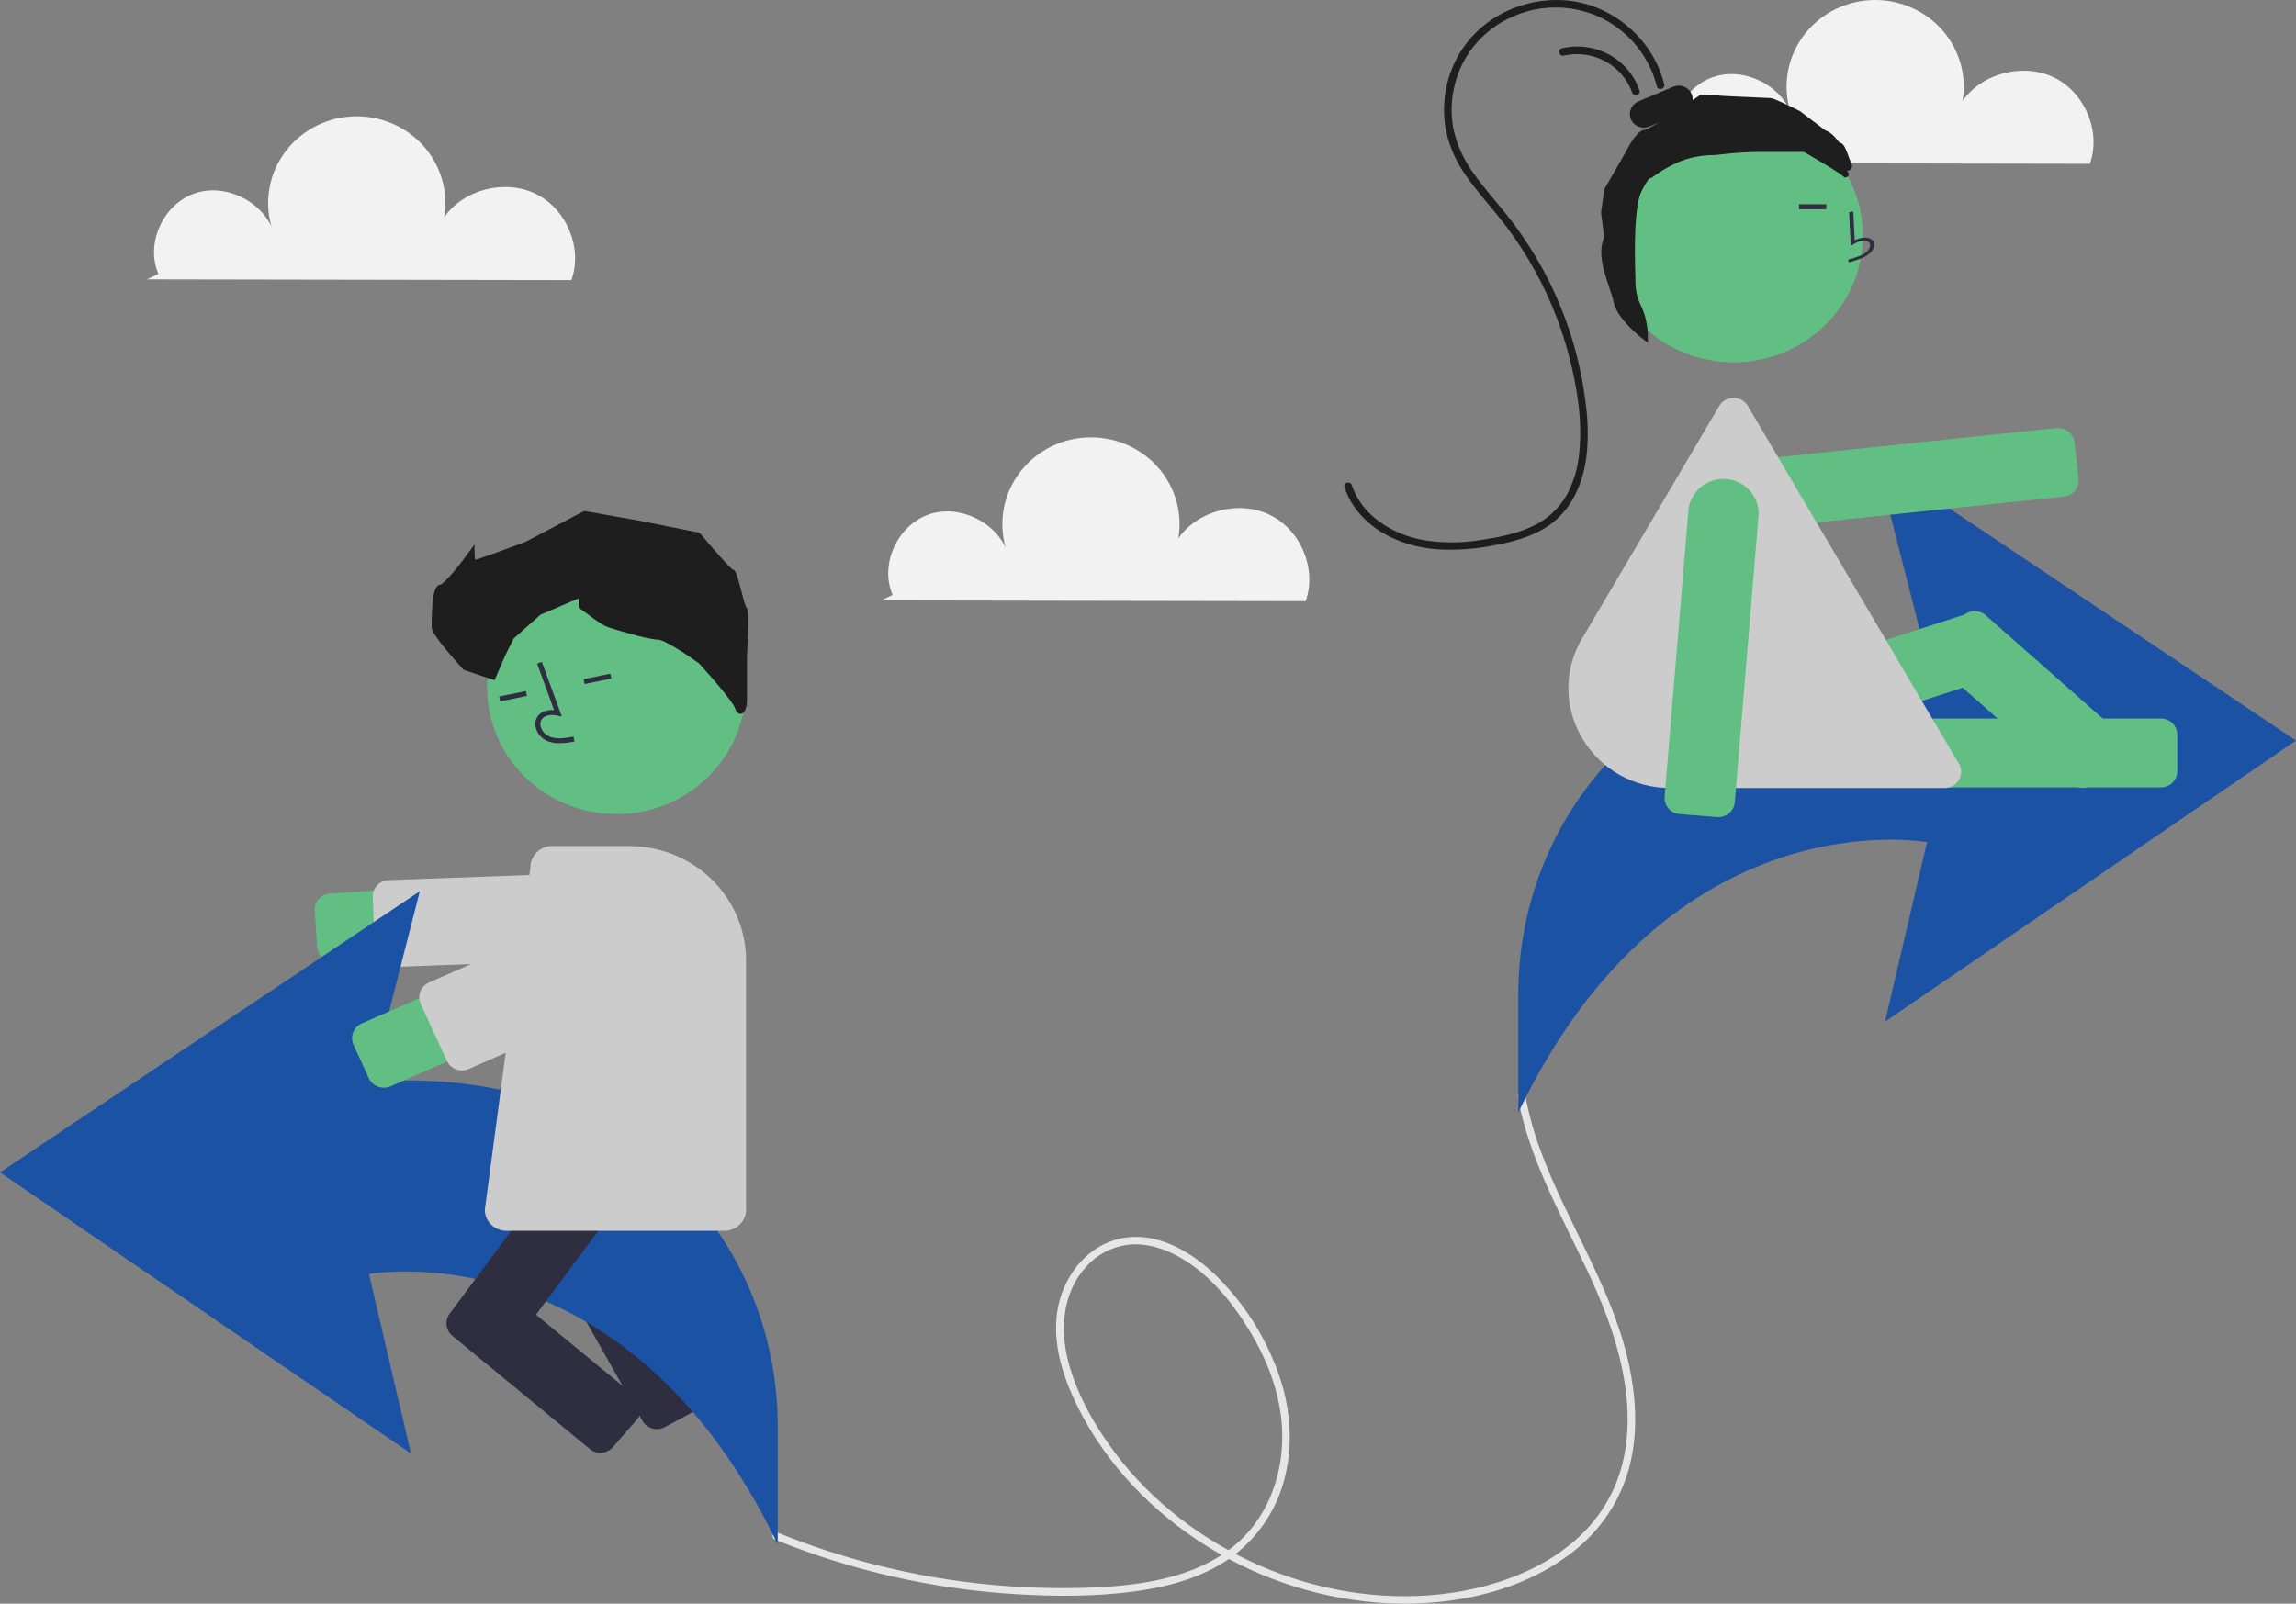 <svg width="375" height="262" viewBox="0 0 375 262" fill="none" xmlns="http://www.w3.org/2000/svg">
<rect x="0" y="0" width="375" height="262" fill="#808080" stroke="none"/>
<g clip-path="url(#clip0)">
<path d="M273.874 25.747C271.697 20.762 274.682 14.259 279.935 12.545C285.188 10.83 291.562 14.278 292.875 19.544C292.026 17.516 291.669 15.323 291.832 13.137C291.995 10.951 292.674 8.832 293.815 6.946C294.957 5.061 296.529 3.46 298.409 2.27C300.289 1.08 302.426 0.333 304.651 0.089C306.875 -0.156 309.128 0.108 311.231 0.86C313.334 1.611 315.23 2.83 316.77 4.421C318.31 6.012 319.452 7.931 320.107 10.027C320.762 12.123 320.911 14.339 320.542 16.501C323.709 11.93 330.503 10.204 335.54 12.691C340.577 15.177 343.2 21.551 341.329 26.762L272 26.64" fill="#F2F2F2"/>
<path d="M126.586 251.531C139.107 256.609 152.401 259.622 165.927 260.445C172.265 260.832 178.722 260.851 185.026 260.031C190.551 259.313 196.162 257.839 200.767 254.65C205.37 251.407 208.61 246.636 209.883 241.226C211.291 235.523 210.699 229.549 208.687 224.057C206.612 218.371 203.33 213.18 199.058 208.825C195.228 204.988 189.864 201.497 184.128 202.154C178.615 202.785 174.605 207.149 173.136 212.198C171.376 218.251 173.401 224.653 176.148 230.103C180.808 239.346 188.285 247.105 197.141 252.621C206.05 258.205 216.292 261.418 226.856 261.944C237.442 262.41 248.827 260.007 257.167 253.311C261.56 249.816 264.697 245.038 266.119 239.675C267.6 234.014 267.213 228.036 265.931 222.377C263.149 210.093 255.8 199.533 251.545 187.775C250.49 184.905 249.677 181.956 249.116 178.956C248.976 178.187 247.778 178.513 247.918 179.28C250.118 191.376 257.083 201.791 261.654 213.056C265.818 223.317 268.297 235.915 262.128 245.934C256.579 254.946 245.559 259.339 235.281 260.461C225.231 261.557 214.943 259.794 205.73 255.764C196.457 251.707 188.147 245.387 182.119 237.358C178.842 232.994 176.019 228.051 174.572 222.799C173.09 217.424 173.438 211.335 177.357 206.993C179.087 205.017 181.495 203.729 184.128 203.37C186.864 203.035 189.603 203.786 192.008 205.037C197.17 207.723 201.011 212.392 203.975 217.22C207.038 222.208 209.195 227.863 209.409 233.724C209.609 239.174 208.148 244.761 204.802 249.172C197.894 258.279 184.91 259.385 174.255 259.455C161.195 259.534 148.207 257.55 135.792 253.58C132.792 252.62 129.833 251.546 126.916 250.358C126.178 250.058 125.857 251.235 126.586 251.531H126.586Z" fill="#E6E6E6"/>
<path d="M94.284 212.061L90.947 207.046C90.558 206.46 90.422 205.747 90.57 205.063C90.717 204.379 91.136 203.781 91.733 203.398L112.06 187.929C112.658 187.549 113.387 187.416 114.085 187.56C114.783 187.705 115.395 188.114 115.785 188.699L119.122 193.714C119.511 194.3 119.647 195.014 119.499 195.697C119.352 196.381 118.934 196.98 118.336 197.362L98.009 212.831C97.411 213.212 96.683 213.344 95.984 213.2C95.286 213.056 94.674 212.646 94.284 212.061Z" fill="#2F2E41"/>
<path d="M91.755 203.421L97.116 200.544C97.743 200.209 98.479 200.131 99.164 200.327C99.85 200.522 100.427 200.976 100.771 201.589L115.006 226.698C115.348 227.311 115.428 228.032 115.228 228.703C115.028 229.374 114.564 229.94 113.939 230.277L108.578 233.154C107.951 233.489 107.215 233.567 106.529 233.371C105.844 233.175 105.266 232.721 104.923 232.109L90.688 207C90.346 206.386 90.266 205.665 90.466 204.994C90.666 204.324 91.129 203.758 91.755 203.421Z" fill="#2F2E41"/>
<path d="M54.492 157.215C53.809 157.214 53.152 156.959 52.654 156.501C52.156 156.044 51.854 155.418 51.809 154.751L51.41 148.779C51.363 148.081 51.601 147.394 52.072 146.868C52.543 146.343 53.208 146.022 53.92 145.976L101.715 142.911C102.468 142.863 103.224 142.961 103.939 143.198C104.654 143.436 105.314 143.809 105.882 144.296C106.449 144.784 106.913 145.376 107.247 146.039C107.581 146.702 107.778 147.423 107.828 148.16C107.877 148.898 107.778 149.638 107.535 150.338C107.292 151.038 106.911 151.684 106.413 152.24C105.915 152.795 105.31 153.25 104.633 153.577C103.956 153.903 103.22 154.097 102.466 154.145L54.672 157.209C54.612 157.213 54.552 157.215 54.492 157.215Z" fill="#62BF84"/>
<path d="M63.916 157.985C63.22 157.984 62.551 157.719 62.05 157.246C61.549 156.773 61.254 156.128 61.227 155.447L60.886 146.526C60.873 146.18 60.93 145.835 61.053 145.511C61.176 145.186 61.363 144.889 61.603 144.635C61.844 144.381 62.133 144.176 62.454 144.032C62.776 143.888 63.123 143.807 63.476 143.794L102.779 142.356C103.493 142.33 104.188 142.582 104.711 143.058C105.235 143.533 105.544 144.193 105.57 144.892L105.911 153.812C105.924 154.158 105.868 154.503 105.745 154.828C105.622 155.152 105.434 155.45 105.194 155.704C104.953 155.957 104.664 156.162 104.343 156.307C104.021 156.451 103.674 156.532 103.321 156.545L64.018 157.983C63.984 157.984 63.95 157.985 63.916 157.985Z" fill="#CCCCCC"/>
<path d="M127.025 252.302V232.942C127.025 216.043 119.494 199.836 106.057 189.228C96.013 181.299 81.466 175.371 60.626 176.695L68.565 145.605L0 191.534L67.121 237.463L60.265 208.139C60.265 208.139 102.125 200.367 127.025 252.302Z" fill="#1C52A4"/>
<path d="M79.074 221.701L74.13 218.181C73.553 217.769 73.166 217.15 73.055 216.46C72.943 215.77 73.116 215.065 73.535 214.499L103.5 174.151C103.92 173.586 104.553 173.208 105.258 173.099C105.963 172.99 106.683 173.159 107.261 173.569L112.206 177.089C112.782 177.501 113.169 178.119 113.28 178.81C113.392 179.5 113.219 180.205 112.8 180.771L82.835 221.119C82.415 221.684 81.783 222.062 81.078 222.171C80.373 222.28 79.652 222.111 79.074 221.701Z" fill="#2F2E41"/>
<path d="M73.564 214.512L77.524 209.952C77.987 209.42 78.647 209.09 79.358 209.034C80.07 208.977 80.775 209.2 81.319 209.652L103.765 228.138C104.309 228.592 104.646 229.237 104.704 229.934C104.761 230.631 104.534 231.321 104.073 231.854L100.112 236.414C99.649 236.946 98.99 237.276 98.278 237.333C97.567 237.389 96.862 237.167 96.317 236.715L73.871 218.228C73.328 217.775 72.99 217.129 72.933 216.432C72.875 215.736 73.102 215.045 73.564 214.512Z" fill="#2F2E41"/>
<path d="M100.687 132.999C112.354 132.999 121.812 123.74 121.812 112.317C121.812 100.895 112.354 91.635 100.687 91.635C89.021 91.635 79.563 100.895 79.563 112.317C79.563 123.74 89.021 132.999 100.687 132.999Z" fill="#62BF84"/>
<path d="M88 100L95 97V99C96 99.667 98.3 101.6 99.5 102C101 102.5 106 104 107.5 104C108.7 104 112.667 106.667 114.5 108C116.333 110 120.1 114.3 120.5 115.5C121 117 121.5 115.5 121.5 114.5V110.5V107C121.667 104.667 121.9 99.9 121.5 99.5C121 99 120 93.5 119.5 93.5C119.1 93.5 115.667 89.5 114 87.5L104 85.5L95.5 84L86 89C83.333 90 77.9 92 77.5 92C77.1 92 77 91 77 90.5C75.667 92.333 72.8 96 72 96C71 96 71 101.5 71 102.5C71 103.3 74.333 107.167 76 109L80.5 110.5L82 107L83.5 104L88 100Z" fill="#1E1E1E" stroke="#1E1E1E"/>
<path d="M91.395 121.427C90.68 121.442 89.97 121.306 89.313 121.03C88.869 120.824 88.477 120.525 88.163 120.155C87.85 119.784 87.623 119.352 87.498 118.887C87.403 118.557 87.388 118.211 87.452 117.875C87.516 117.539 87.659 117.221 87.87 116.948C88.421 116.255 89.374 115.926 90.495 116.01L87.721 108.406L88.501 108.134L91.762 117.072L91.027 116.909C90.174 116.72 89.069 116.762 88.523 117.447C88.391 117.624 88.302 117.828 88.264 118.044C88.226 118.26 88.239 118.482 88.302 118.692C88.397 119.038 88.567 119.359 88.8 119.635C89.033 119.911 89.324 120.134 89.653 120.29C90.806 120.8 92.156 120.619 93.673 120.349L93.82 121.147C93.022 121.311 92.21 121.405 91.395 121.427Z" fill="#2F2E41"/>
<path d="M85.893 112.899L81.527 113.797L81.697 114.591L86.064 113.693L85.893 112.899Z" fill="#2F2E41"/>
<path d="M99.675 110.064L95.309 110.962L95.479 111.756L99.846 110.857L99.675 110.064Z" fill="#2F2E41"/>
<path d="M118.327 201.081H82.705C81.771 201.08 80.876 200.717 80.216 200.07C79.556 199.424 79.185 198.548 79.184 197.634L86.641 141.645C86.647 140.735 87.021 139.865 87.68 139.224C88.34 138.583 89.231 138.223 90.16 138.224H102.802C107.852 138.23 112.693 140.196 116.263 143.692C119.834 147.187 121.842 151.927 121.848 156.87V197.634C121.847 198.548 121.475 199.424 120.815 200.07C120.155 200.717 119.26 201.08 118.327 201.081Z" fill="#CCCCCC"/>
<path d="M62.699 177.704C62.179 177.704 61.671 177.557 61.234 177.281C60.798 177.005 60.452 176.611 60.239 176.147L57.736 170.686C57.592 170.37 57.512 170.029 57.502 169.683C57.491 169.337 57.551 168.993 57.677 168.669C57.802 168.346 57.992 168.05 58.235 167.798C58.477 167.546 58.768 167.344 59.091 167.202L102.792 148.009C103.481 147.706 104.224 147.539 104.979 147.518C105.733 147.496 106.485 147.621 107.19 147.884C107.896 148.147 108.542 148.543 109.091 149.05C109.64 149.558 110.082 150.166 110.391 150.84C110.7 151.515 110.87 152.242 110.892 152.981C110.914 153.72 110.787 154.456 110.518 155.146C110.25 155.837 109.845 156.469 109.326 157.007C108.808 157.545 108.187 157.977 107.498 158.279L63.797 177.473C63.452 177.625 63.078 177.704 62.699 177.704Z" fill="#62BF84"/>
<path d="M75.446 174.885C74.926 174.885 74.418 174.738 73.981 174.462C73.544 174.186 73.199 173.792 72.986 173.328L68.711 164C68.42 163.362 68.399 162.637 68.653 161.984C68.907 161.33 69.415 160.803 70.066 160.516L105.951 144.755C106.274 144.614 106.621 144.535 106.975 144.525C107.328 144.515 107.68 144.574 108.011 144.697C108.341 144.82 108.644 145.005 108.901 145.243C109.158 145.481 109.365 145.766 109.509 146.081L113.784 155.409C113.928 155.725 114.008 156.066 114.018 156.412C114.028 156.758 113.969 157.102 113.843 157.426C113.717 157.749 113.528 158.045 113.285 158.297C113.042 158.549 112.752 158.751 112.429 158.893L76.544 174.654C76.199 174.806 75.825 174.884 75.446 174.885Z" fill="#CCCCCC"/>
<path d="M247.975 181.753V162.394C247.975 145.494 255.506 129.287 268.943 118.679C278.987 110.751 293.534 104.822 314.374 106.147L306.435 75.056L375 120.985L307.879 166.915L314.735 137.591C314.735 137.591 272.875 129.818 247.975 181.753Z" fill="#1C52A4"/>
<path d="M285.244 84.892C284.359 84.193 283.706 83.252 283.367 82.19C283.028 81.127 283.019 79.99 283.34 78.922C283.661 77.854 284.298 76.903 285.171 76.19C286.044 75.477 287.114 75.033 288.245 74.915L335.871 69.936C336.581 69.863 337.291 70.068 337.847 70.507C338.402 70.946 338.757 71.582 338.834 72.277L338.628 72.299L338.834 72.277L339.483 78.229C339.52 78.573 339.488 78.921 339.388 79.253C339.288 79.585 339.123 79.895 338.901 80.164C338.679 80.433 338.405 80.657 338.094 80.823C337.784 80.989 337.443 81.093 337.091 81.13L289.465 86.108C289.259 86.13 289.051 86.141 288.844 86.141C287.533 86.142 286.262 85.701 285.244 84.892Z" fill="#62BF84"/>
<path d="M299.274 126.007V120.022C299.274 119.323 299.558 118.653 300.063 118.159C300.568 117.665 301.252 117.387 301.966 117.386H352.92C353.634 117.387 354.318 117.665 354.823 118.159C355.327 118.653 355.611 119.323 355.612 120.022V126.007C355.611 126.706 355.327 127.376 354.823 127.87C354.318 128.365 353.634 128.642 352.92 128.643H301.966C301.252 128.642 300.568 128.365 300.063 127.87C299.558 127.376 299.274 126.706 299.274 126.007Z" fill="#62BF84"/>
<path d="M274.911 126.299C274.595 126.144 274.313 125.929 274.082 125.667C273.851 125.404 273.676 125.1 273.566 124.771L271.649 119.087C271.426 118.423 271.481 117.7 271.802 117.076C272.123 116.451 272.684 115.977 273.361 115.758L321.746 100.117C322.424 99.898 323.163 99.951 323.801 100.266C324.439 100.58 324.923 101.13 325.147 101.793L324.95 101.857L325.147 101.793L327.064 107.477C327.287 108.141 327.231 108.864 326.91 109.488C326.589 110.112 326.029 110.586 325.351 110.806L276.966 126.447C276.631 126.556 276.276 126.6 275.924 126.574C275.571 126.549 275.227 126.455 274.911 126.299V126.299Z" fill="#62BF84"/>
<path d="M338.344 128.055L316.629 108.886C316.1 108.417 315.782 107.762 315.745 107.064C315.708 106.366 315.955 105.683 316.433 105.163L320.527 100.718C321.005 100.199 321.674 99.887 322.387 99.851C323.1 99.814 323.799 100.057 324.329 100.525L346.044 119.694C346.574 120.163 346.892 120.818 346.929 121.516C346.965 122.214 346.718 122.897 346.241 123.417L342.147 127.862C341.911 128.12 341.625 128.329 341.305 128.478C340.986 128.627 340.64 128.712 340.286 128.729C340.239 128.732 340.191 128.733 340.144 128.733C339.479 128.734 338.837 128.492 338.344 128.055Z" fill="#62BF84"/>
<path d="M283.138 59.19C294.805 59.19 304.262 49.931 304.262 38.508C304.262 27.086 294.805 17.826 283.138 17.826C271.471 17.826 262.013 27.086 262.013 38.508C262.013 49.931 271.471 59.19 283.138 59.19Z" fill="#62BF84"/>
<path d="M258.414 120.588C256.936 118.116 256.156 115.303 256.156 112.439C256.156 109.574 256.936 106.761 258.414 104.289L280.806 66.317C281.042 65.916 281.382 65.583 281.791 65.352C282.201 65.121 282.665 64.999 283.138 64.999C283.61 64.999 284.075 65.121 284.484 65.352C284.893 65.583 285.233 65.916 285.469 66.317L319.949 124.785C320.185 125.185 320.309 125.64 320.309 126.103C320.309 126.565 320.185 127.02 319.949 127.42C319.712 127.821 319.372 128.154 318.963 128.385C318.554 128.617 318.089 128.738 317.617 128.738H272.832C269.906 128.755 267.028 128.01 264.494 126.577C261.96 125.145 259.861 123.078 258.414 120.588Z" fill="#CCCCCC"/>
<path d="M301.972 42.868C303.074 42.567 304.445 42.191 305.373 41.398C305.648 41.156 305.855 40.883 305.98 40.599C306.105 40.315 306.144 40.026 306.096 39.754C306.067 39.559 305.972 39.38 305.819 39.231C305.667 39.082 305.46 38.968 305.215 38.896C304.581 38.721 303.753 38.852 302.924 39.247L302.696 34.559L302.017 34.666L302.285 40.177L302.796 39.865C303.388 39.503 304.243 39.178 304.871 39.351C305.026 39.399 305.156 39.474 305.252 39.57C305.348 39.667 305.406 39.782 305.423 39.908C305.457 40.111 305.427 40.326 305.334 40.537C305.241 40.749 305.088 40.952 304.885 41.133C304.163 41.75 303.078 42.082 301.839 42.421L301.972 42.868Z" fill="#2F2E41"/>
<path d="M298.281 33.373H293.819V34.184H298.281V33.373Z" fill="#2F2E41"/>
<path d="M270.613 14.117C270.026 11.77 268.938 9.57 267.422 7.664C265.905 5.757 263.993 4.186 261.812 3.055C259.576 1.929 257.111 1.306 254.597 1.23C252.084 1.153 249.584 1.626 247.28 2.613C244.921 3.603 242.826 5.11 241.156 7.019C239.487 8.927 238.288 11.186 237.653 13.621C236.998 16.07 236.908 18.631 237.388 21.118C237.977 23.753 239.119 26.239 240.742 28.419C242.378 30.738 244.302 32.844 246.068 35.067C247.841 37.294 249.456 39.638 250.901 42.082C255.253 49.447 258.013 57.608 259.009 66.06C259.345 68.613 259.409 71.193 259.199 73.759C258.723 78.741 256.752 83.621 252.226 86.332C249.821 87.774 247.044 88.518 244.297 89.039C241.215 89.678 238.059 89.92 234.913 89.757C229.593 89.387 224.269 87.213 221.18 82.787C220.496 81.801 219.96 80.724 219.59 79.589C219.344 78.843 220.543 78.523 220.788 79.266C222.425 84.233 227.391 87.294 232.417 88.228C235.547 88.741 238.743 88.738 241.872 88.219C244.714 87.803 247.643 87.228 250.248 86C252.615 84.919 254.579 83.142 255.865 80.916C257.027 78.768 257.731 76.41 257.933 73.987C258.487 68.681 257.585 63.188 256.235 58.056C254.79 52.563 252.574 47.293 249.65 42.397C248.189 39.95 246.554 37.608 244.756 35.387C242.976 33.19 241.077 31.078 239.472 28.75C237.887 26.555 236.771 24.069 236.189 21.442C235.695 18.921 235.74 16.327 236.324 13.824C236.887 11.354 237.989 9.032 239.554 7.018C241.119 5.004 243.11 3.345 245.392 2.155C249.868 -0.157 255.323 -0.711 260.111 0.993C264.758 2.672 268.541 6.078 270.636 10.472C271.14 11.538 271.534 12.651 271.811 13.793C271.994 14.555 270.796 14.88 270.613 14.117V14.117Z" fill="#1E1E1E"/>
<path d="M266.575 15.106C265.796 12.932 264.226 11.116 262.166 10.004C260.105 8.892 257.698 8.563 255.405 9.079C254.627 9.257 254.295 8.084 255.075 7.906C257.687 7.279 260.444 7.638 262.798 8.912C265.151 10.187 266.928 12.283 267.773 14.782C268.034 15.524 266.834 15.843 266.575 15.106Z" fill="#1E1E1E"/>
<path d="M266.385 19.503C266.148 18.959 266.14 18.345 266.364 17.796C266.587 17.247 267.024 16.807 267.579 16.573L273.287 14.171C273.842 13.937 274.47 13.929 275.031 14.148C275.592 14.367 276.041 14.796 276.28 15.339C276.519 15.883 276.527 16.497 276.303 17.046C276.079 17.596 275.642 18.035 275.086 18.269L269.378 20.671C268.823 20.905 268.196 20.913 267.635 20.694C267.073 20.474 266.624 20.046 266.385 19.503Z" fill="#1E1E1E"/>
<path d="M280.435 133.488L274.342 133.003C273.63 132.946 272.971 132.615 272.509 132.082C272.047 131.55 271.819 130.859 271.876 130.163L275.752 83.423C275.813 82.686 276.022 81.968 276.366 81.31C276.71 80.652 277.183 80.067 277.759 79.588C278.334 79.109 279 78.746 279.719 78.519C280.438 78.292 281.195 78.206 281.948 78.266C282.701 78.326 283.434 78.53 284.106 78.868C284.778 79.205 285.376 79.669 285.864 80.232C286.353 80.796 286.724 81.448 286.955 82.152C287.187 82.856 287.274 83.597 287.213 84.334L283.337 131.073C283.282 131.733 282.976 132.348 282.48 132.797C281.984 133.245 281.333 133.495 280.658 133.496C280.584 133.496 280.51 133.493 280.435 133.488Z" fill="#62BF84"/>
<path d="M25.874 44.747C23.697 39.762 26.682 33.26 31.935 31.545C37.188 29.83 43.562 33.278 44.875 38.544C44.026 36.516 43.669 34.323 43.832 32.137C43.995 29.951 44.674 27.832 45.815 25.946C46.957 24.061 48.529 22.46 50.409 21.27C52.289 20.08 54.426 19.333 56.651 19.089C58.875 18.844 61.128 19.108 63.231 19.86C65.334 20.611 67.23 21.831 68.77 23.421C70.31 25.012 71.453 26.931 72.107 29.027C72.762 31.123 72.911 33.339 72.542 35.501C75.709 30.93 82.503 29.204 87.54 31.691C92.577 34.177 95.2 40.551 93.329 45.762L24 45.64" fill="#F2F2F2"/>
<path d="M297.845 21.72C299.381 22.24 299.893 23.8 300.405 23.8C300.917 23.8 301.429 25.88 301.941 26.92C302.393 27.837 300.055 27.136 300.904 28.029C301.318 28.308 301.531 28.48 301.429 28.48C301.188 28.296 301.018 28.148 300.904 28.029C299.654 27.186 296.568 25.362 294.772 24.32H287.604C283.507 24.32 280.435 24.84 279.922 24.84C279.41 24.84 276.85 24.84 274.29 25.88C272.241 26.712 270.364 27.96 269.681 28.48C269.51 28.307 268.862 28.584 267.633 31.08C266.097 34.2 266.609 44.6 266.609 45.64C266.609 46.68 266.609 48.24 267.633 50.32C268.452 51.984 268.657 54.133 268.657 55C267.291 53.96 264.458 51.36 264.048 49.28C263.536 46.68 260.976 42 262.512 38.88L262 34.72L262.512 31.08L266.097 24.84C266.609 23.8 267.838 21.72 268.657 21.72C269.476 21.72 275.143 17.907 277.874 16C278.826 16.046 280.037 16.104 281.312 16.165C284.836 16.333 288.839 16.52 289.14 16.52C289.549 16.52 292.383 17.907 293.748 18.6L297.845 21.72Z" fill="#1E1E1E"/>
<path d="M278.386 16C282.483 16 286.238 17.04 287.604 17.56C288.628 17.907 290.778 18.704 291.188 19.12C291.7 19.64 296.309 21.2 297.845 21.72M297.845 21.72C299.381 22.24 299.893 23.8 300.405 23.8C300.917 23.8 301.429 25.88 301.941 26.92C302.454 27.96 299.381 26.92 301.429 28.48C301.839 28.48 297.162 25.707 294.772 24.32C293.748 24.32 290.881 24.32 287.604 24.32C283.507 24.32 280.435 24.84 279.922 24.84C279.41 24.84 276.85 24.84 274.29 25.88C272.241 26.712 270.364 27.96 269.681 28.48C269.51 28.307 268.862 28.584 267.633 31.08C266.097 34.2 266.609 44.6 266.609 45.64C266.609 46.68 266.609 48.24 267.633 50.32C268.452 51.984 268.657 54.133 268.657 55C267.291 53.96 264.458 51.36 264.048 49.28C263.536 46.68 260.976 42 262.512 38.88M297.845 21.72L293.748 18.6C292.383 17.907 289.549 16.52 289.14 16.52C288.73 16.52 281.459 16.173 277.874 16C275.143 17.907 269.476 21.72 268.657 21.72C267.838 21.72 266.609 23.8 266.097 24.84M262.512 38.88C263.741 36.384 265.414 28.48 266.097 24.84M262.512 38.88L262 34.72L262.512 31.08L266.097 24.84" stroke="#1E1E1E"/>
<path d="M145.79 97.199C143.612 92.215 146.597 85.712 151.85 83.997C157.103 82.282 163.477 85.73 164.79 90.997C163.941 88.969 163.584 86.775 163.747 84.589C163.91 82.403 164.589 80.284 165.731 78.399C166.872 76.513 168.444 74.912 170.325 73.722C172.205 72.532 174.341 71.786 176.566 71.541C178.791 71.296 181.043 71.56 183.146 72.312C185.249 73.064 187.145 74.283 188.685 75.874C190.225 77.464 191.368 79.383 192.022 81.479C192.677 83.575 192.826 85.791 192.458 87.953C195.624 83.383 202.418 81.657 207.455 84.143C212.492 86.629 215.115 93.004 213.244 98.214L143.915 98.093" fill="#F2F2F2"/>
</g>
<defs>
<clipPath id="clip0">
<rect width="375" height="262" fill="white"/>
</clipPath>
</defs>
</svg>
